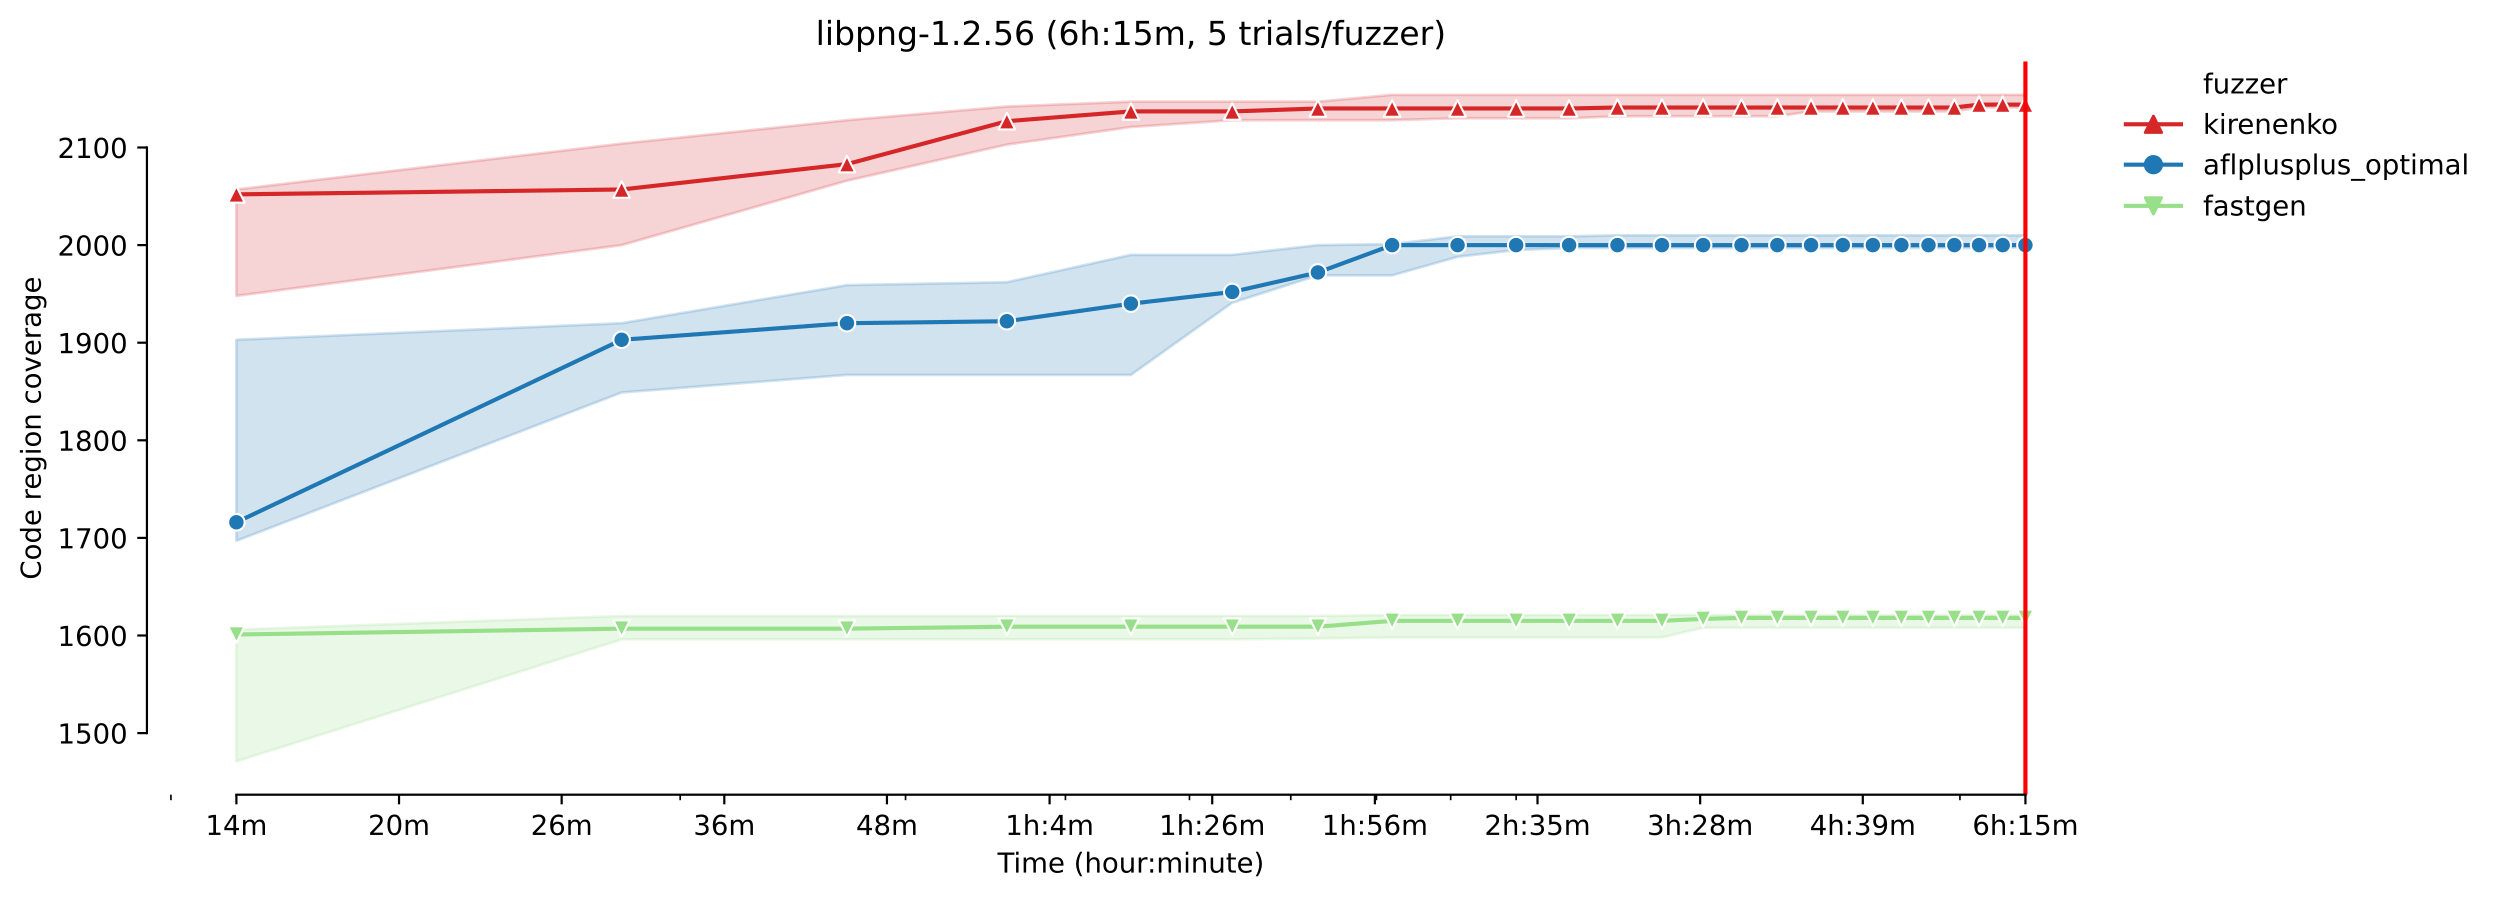 <?xml version="1.0" encoding="utf-8" standalone="no"?>
<!DOCTYPE svg PUBLIC "-//W3C//DTD SVG 1.1//EN"
  "http://www.w3.org/Graphics/SVG/1.1/DTD/svg11.dtd">
<!-- Created with matplotlib (https://matplotlib.org/) -->
<svg height="325.986pt" version="1.1" viewBox="0 0 907.354 325.986" width="907.354pt" xmlns="http://www.w3.org/2000/svg" xmlns:xlink="http://www.w3.org/1999/xlink">
 <defs>
  <style type="text/css">*{stroke-linecap:butt;stroke-linejoin:round;}</style>
 </defs>
 <g id="figure_1">
  <g id="patch_1">
   <path d="M 0 325.986 
L 907.354 325.986 
L 907.354 0 
L 0 0 
z
" style="fill:#ffffff;"/>
  </g>
  <g id="axes_1">
   <g id="patch_2">
    <path d="M 53.328 288.43 
L 767.568 288.43 
L 767.568 22.318 
L 53.328 22.318 
z
" style="fill:#ffffff;"/>
   </g>
   <g id="PolyCollection_1">
    <defs>
     <path d="M 85.794 -257.215 
L 85.794 -218.607 
L 225.615 -237.025 
L 307.405 -260.402 
L 365.436 -273.508 
L 410.448 -279.884 
L 447.226 -282.363 
L 478.321 -282.363 
L 505.257 -282.363 
L 529.016 -283.071 
L 550.269 -283.071 
L 569.495 -283.071 
L 587.047 -283.78 
L 603.193 -283.78 
L 618.142 -283.78 
L 632.059 -283.78 
L 645.078 -283.78 
L 657.307 -285.551 
L 668.837 -285.551 
L 679.743 -285.551 
L 690.09 -285.551 
L 699.932 -285.551 
L 709.316 -285.551 
L 718.283 -286.968 
L 726.868 -286.968 
L 735.103 -286.968 
L 735.103 -291.572 
L 735.103 -291.572 
L 726.868 -291.572 
L 718.283 -291.572 
L 709.316 -291.572 
L 699.932 -291.572 
L 690.09 -291.572 
L 679.743 -291.572 
L 668.837 -291.572 
L 657.307 -291.572 
L 645.078 -291.572 
L 632.059 -291.572 
L 618.142 -291.572 
L 603.193 -291.572 
L 587.047 -291.572 
L 569.495 -291.572 
L 550.269 -291.572 
L 529.016 -291.572 
L 505.257 -291.572 
L 478.321 -289.093 
L 447.226 -289.093 
L 410.448 -289.093 
L 365.436 -287.322 
L 307.405 -282.363 
L 225.615 -273.862 
L 85.794 -257.215 
z
" id="m785f819b71" style="stroke:#d62728;stroke-opacity:0.2;"/>
    </defs>
    <g clip-path="url(#pda5d2d6cdb)">
     <use style="fill:#d62728;fill-opacity:0.2;stroke:#d62728;stroke-opacity:0.2;" x="0" xlink:href="#m785f819b71" y="325.986"/>
    </g>
   </g>
   <g id="PolyCollection_2">
    <defs>
     <path d="M 85.794 -202.668 
L 85.794 -129.702 
L 225.615 -183.541 
L 307.405 -189.916 
L 365.436 -189.916 
L 410.448 -189.916 
L 447.226 -216.127 
L 478.321 -226.045 
L 505.257 -226.045 
L 529.016 -232.775 
L 550.269 -235.254 
L 569.495 -235.963 
L 587.047 -235.963 
L 603.193 -235.963 
L 618.142 -235.963 
L 632.059 -235.963 
L 645.078 -235.963 
L 657.307 -235.963 
L 668.837 -235.963 
L 679.743 -235.963 
L 690.09 -235.963 
L 699.932 -235.963 
L 709.316 -235.963 
L 718.283 -235.963 
L 726.868 -235.963 
L 735.103 -236.317 
L 735.103 -240.567 
L 735.103 -240.567 
L 726.868 -240.567 
L 718.283 -240.567 
L 709.316 -240.567 
L 699.932 -240.567 
L 690.09 -240.567 
L 679.743 -240.567 
L 668.837 -240.567 
L 657.307 -240.567 
L 645.078 -240.567 
L 632.059 -240.567 
L 618.142 -240.567 
L 603.193 -240.567 
L 587.047 -240.567 
L 569.495 -240.213 
L 550.269 -240.213 
L 529.016 -240.213 
L 505.257 -237.379 
L 478.321 -237.025 
L 447.226 -233.483 
L 410.448 -233.483 
L 365.436 -223.565 
L 307.405 -222.503 
L 225.615 -208.689 
L 85.794 -202.668 
z
" id="m6c6eef2b34" style="stroke:#1f77b4;stroke-opacity:0.2;"/>
    </defs>
    <g clip-path="url(#pda5d2d6cdb)">
     <use style="fill:#1f77b4;fill-opacity:0.2;stroke:#1f77b4;stroke-opacity:0.2;" x="0" xlink:href="#m6c6eef2b34" y="325.986"/>
    </g>
   </g>
   <g id="PolyCollection_3">
    <defs>
     <path d="M 85.794 -97.47 
L 85.794 -49.652 
L 225.615 -93.928 
L 307.405 -93.928 
L 365.436 -93.928 
L 410.448 -93.928 
L 447.226 -93.928 
L 478.321 -94.282 
L 505.257 -94.636 
L 529.016 -94.636 
L 550.269 -94.636 
L 569.495 -94.636 
L 587.047 -94.636 
L 603.193 -94.636 
L 618.142 -98.178 
L 632.059 -98.178 
L 645.078 -98.178 
L 657.307 -98.178 
L 668.837 -98.178 
L 679.743 -98.178 
L 690.09 -98.178 
L 699.932 -98.178 
L 709.316 -98.178 
L 718.283 -98.178 
L 726.868 -98.178 
L 735.103 -98.178 
L 735.103 -102.783 
L 735.103 -102.783 
L 726.868 -102.783 
L 718.283 -102.783 
L 709.316 -102.783 
L 699.932 -102.783 
L 690.09 -102.783 
L 679.743 -102.783 
L 668.837 -102.783 
L 657.307 -102.783 
L 645.078 -102.783 
L 632.059 -102.783 
L 618.142 -102.783 
L 603.193 -102.783 
L 587.047 -102.783 
L 569.495 -102.783 
L 550.269 -102.783 
L 529.016 -102.783 
L 505.257 -102.783 
L 478.321 -102.428 
L 447.226 -102.428 
L 410.448 -102.428 
L 365.436 -102.428 
L 307.405 -102.428 
L 225.615 -102.428 
L 85.794 -97.47 
z
" id="md45a79df32" style="stroke:#98df8a;stroke-opacity:0.2;"/>
    </defs>
    <g clip-path="url(#pda5d2d6cdb)">
     <use style="fill:#98df8a;fill-opacity:0.2;stroke:#98df8a;stroke-opacity:0.2;" x="0" xlink:href="#md45a79df32" y="325.986"/>
    </g>
   </g>
   <g id="matplotlib.axis_1">
    <g id="xtick_1">
     <g id="line2d_1">
      <defs>
       <path d="M 0 0 
L 0 3.5 
" id="ma7006bf780" style="stroke:#000000;stroke-width:0.8;"/>
      </defs>
      <g>
       <use style="stroke:#000000;stroke-width:0.8;" x="85.794" xlink:href="#ma7006bf780" y="288.43"/>
      </g>
     </g>
     <g id="text_1">
      <!-- 14m -->
      <g transform="translate(74.561 303.029)scale(0.1 -0.1)">
       <defs>
        <path d="M 12.406 8.297 
L 28.516 8.297 
L 28.516 63.922 
L 10.984 60.406 
L 10.984 69.391 
L 28.422 72.906 
L 38.281 72.906 
L 38.281 8.297 
L 54.391 8.297 
L 54.391 0 
L 12.406 0 
z
" id="DejaVuSans-49"/>
        <path d="M 37.797 64.312 
L 12.891 25.391 
L 37.797 25.391 
z
M 35.203 72.906 
L 47.609 72.906 
L 47.609 25.391 
L 58.016 25.391 
L 58.016 17.188 
L 47.609 17.188 
L 47.609 0 
L 37.797 0 
L 37.797 17.188 
L 4.891 17.188 
L 4.891 26.703 
z
" id="DejaVuSans-52"/>
        <path d="M 52 44.188 
Q 55.375 50.25 60.062 53.125 
Q 64.75 56 71.094 56 
Q 79.641 56 84.281 50.016 
Q 88.922 44.047 88.922 33.016 
L 88.922 0 
L 79.891 0 
L 79.891 32.719 
Q 79.891 40.578 77.094 44.375 
Q 74.312 48.188 68.609 48.188 
Q 61.625 48.188 57.562 43.547 
Q 53.516 38.922 53.516 30.906 
L 53.516 0 
L 44.484 0 
L 44.484 32.719 
Q 44.484 40.625 41.703 44.406 
Q 38.922 48.188 33.109 48.188 
Q 26.219 48.188 22.156 43.531 
Q 18.109 38.875 18.109 30.906 
L 18.109 0 
L 9.078 0 
L 9.078 54.688 
L 18.109 54.688 
L 18.109 46.188 
Q 21.188 51.219 25.484 53.609 
Q 29.781 56 35.688 56 
Q 41.656 56 45.828 52.969 
Q 50 49.953 52 44.188 
z
" id="DejaVuSans-109"/>
       </defs>
       <use xlink:href="#DejaVuSans-49"/>
       <use x="63.623" xlink:href="#DejaVuSans-52"/>
       <use x="127.246" xlink:href="#DejaVuSans-109"/>
      </g>
     </g>
    </g>
    <g id="xtick_2">
     <g id="line2d_2">
      <g>
       <use style="stroke:#000000;stroke-width:0.8;" x="144.822" xlink:href="#ma7006bf780" y="288.43"/>
      </g>
     </g>
     <g id="text_2">
      <!-- 20m -->
      <g transform="translate(133.59 303.029)scale(0.1 -0.1)">
       <defs>
        <path d="M 19.188 8.297 
L 53.609 8.297 
L 53.609 0 
L 7.328 0 
L 7.328 8.297 
Q 12.938 14.109 22.625 23.891 
Q 32.328 33.688 34.812 36.531 
Q 39.547 41.844 41.422 45.531 
Q 43.312 49.219 43.312 52.781 
Q 43.312 58.594 39.234 62.25 
Q 35.156 65.922 28.609 65.922 
Q 23.969 65.922 18.812 64.312 
Q 13.672 62.703 7.812 59.422 
L 7.812 69.391 
Q 13.766 71.781 18.938 73 
Q 24.125 74.219 28.422 74.219 
Q 39.75 74.219 46.484 68.547 
Q 53.219 62.891 53.219 53.422 
Q 53.219 48.922 51.531 44.891 
Q 49.859 40.875 45.406 35.406 
Q 44.188 33.984 37.641 27.219 
Q 31.109 20.453 19.188 8.297 
z
" id="DejaVuSans-50"/>
        <path d="M 31.781 66.406 
Q 24.172 66.406 20.328 58.906 
Q 16.5 51.422 16.5 36.375 
Q 16.5 21.391 20.328 13.891 
Q 24.172 6.391 31.781 6.391 
Q 39.453 6.391 43.281 13.891 
Q 47.125 21.391 47.125 36.375 
Q 47.125 51.422 43.281 58.906 
Q 39.453 66.406 31.781 66.406 
z
M 31.781 74.219 
Q 44.047 74.219 50.516 64.516 
Q 56.984 54.828 56.984 36.375 
Q 56.984 17.969 50.516 8.266 
Q 44.047 -1.422 31.781 -1.422 
Q 19.531 -1.422 13.062 8.266 
Q 6.594 17.969 6.594 36.375 
Q 6.594 54.828 13.062 64.516 
Q 19.531 74.219 31.781 74.219 
z
" id="DejaVuSans-48"/>
       </defs>
       <use xlink:href="#DejaVuSans-50"/>
       <use x="63.623" xlink:href="#DejaVuSans-48"/>
       <use x="127.246" xlink:href="#DejaVuSans-109"/>
      </g>
     </g>
    </g>
    <g id="xtick_3">
     <g id="line2d_3">
      <g>
       <use style="stroke:#000000;stroke-width:0.8;" x="203.851" xlink:href="#ma7006bf780" y="288.43"/>
      </g>
     </g>
     <g id="text_3">
      <!-- 26m -->
      <g transform="translate(192.619 303.029)scale(0.1 -0.1)">
       <defs>
        <path d="M 33.016 40.375 
Q 26.375 40.375 22.484 35.828 
Q 18.609 31.297 18.609 23.391 
Q 18.609 15.531 22.484 10.953 
Q 26.375 6.391 33.016 6.391 
Q 39.656 6.391 43.531 10.953 
Q 47.406 15.531 47.406 23.391 
Q 47.406 31.297 43.531 35.828 
Q 39.656 40.375 33.016 40.375 
z
M 52.594 71.297 
L 52.594 62.312 
Q 48.875 64.062 45.094 64.984 
Q 41.312 65.922 37.594 65.922 
Q 27.828 65.922 22.672 59.328 
Q 17.531 52.734 16.797 39.406 
Q 19.672 43.656 24.016 45.922 
Q 28.375 48.188 33.594 48.188 
Q 44.578 48.188 50.953 41.516 
Q 57.328 34.859 57.328 23.391 
Q 57.328 12.156 50.688 5.359 
Q 44.047 -1.422 33.016 -1.422 
Q 20.359 -1.422 13.672 8.266 
Q 6.984 17.969 6.984 36.375 
Q 6.984 53.656 15.188 63.938 
Q 23.391 74.219 37.203 74.219 
Q 40.922 74.219 44.703 73.484 
Q 48.484 72.75 52.594 71.297 
z
" id="DejaVuSans-54"/>
       </defs>
       <use xlink:href="#DejaVuSans-50"/>
       <use x="63.623" xlink:href="#DejaVuSans-54"/>
       <use x="127.246" xlink:href="#DejaVuSans-109"/>
      </g>
     </g>
    </g>
    <g id="xtick_4">
     <g id="line2d_4">
      <g>
       <use style="stroke:#000000;stroke-width:0.8;" x="262.88" xlink:href="#ma7006bf780" y="288.43"/>
      </g>
     </g>
     <g id="text_4">
      <!-- 36m -->
      <g transform="translate(251.648 303.029)scale(0.1 -0.1)">
       <defs>
        <path d="M 40.578 39.312 
Q 47.656 37.797 51.625 33 
Q 55.609 28.219 55.609 21.188 
Q 55.609 10.406 48.188 4.484 
Q 40.766 -1.422 27.094 -1.422 
Q 22.516 -1.422 17.656 -0.516 
Q 12.797 0.391 7.625 2.203 
L 7.625 11.719 
Q 11.719 9.328 16.594 8.109 
Q 21.484 6.891 26.812 6.891 
Q 36.078 6.891 40.938 10.547 
Q 45.797 14.203 45.797 21.188 
Q 45.797 27.641 41.281 31.266 
Q 36.766 34.906 28.719 34.906 
L 20.219 34.906 
L 20.219 43.016 
L 29.109 43.016 
Q 36.375 43.016 40.234 45.922 
Q 44.094 48.828 44.094 54.297 
Q 44.094 59.906 40.109 62.906 
Q 36.141 65.922 28.719 65.922 
Q 24.656 65.922 20.016 65.031 
Q 15.375 64.156 9.812 62.312 
L 9.812 71.094 
Q 15.438 72.656 20.344 73.438 
Q 25.25 74.219 29.594 74.219 
Q 40.828 74.219 47.359 69.109 
Q 53.906 64.016 53.906 55.328 
Q 53.906 49.266 50.438 45.094 
Q 46.969 40.922 40.578 39.312 
z
" id="DejaVuSans-51"/>
       </defs>
       <use xlink:href="#DejaVuSans-51"/>
       <use x="63.623" xlink:href="#DejaVuSans-54"/>
       <use x="127.246" xlink:href="#DejaVuSans-109"/>
      </g>
     </g>
    </g>
    <g id="xtick_5">
     <g id="line2d_5">
      <g>
       <use style="stroke:#000000;stroke-width:0.8;" x="321.909" xlink:href="#ma7006bf780" y="288.43"/>
      </g>
     </g>
     <g id="text_5">
      <!-- 48m -->
      <g transform="translate(310.676 303.029)scale(0.1 -0.1)">
       <defs>
        <path d="M 31.781 34.625 
Q 24.75 34.625 20.719 30.859 
Q 16.703 27.094 16.703 20.516 
Q 16.703 13.922 20.719 10.156 
Q 24.75 6.391 31.781 6.391 
Q 38.812 6.391 42.859 10.172 
Q 46.922 13.969 46.922 20.516 
Q 46.922 27.094 42.891 30.859 
Q 38.875 34.625 31.781 34.625 
z
M 21.922 38.812 
Q 15.578 40.375 12.031 44.719 
Q 8.5 49.078 8.5 55.328 
Q 8.5 64.062 14.719 69.141 
Q 20.953 74.219 31.781 74.219 
Q 42.672 74.219 48.875 69.141 
Q 55.078 64.062 55.078 55.328 
Q 55.078 49.078 51.531 44.719 
Q 48 40.375 41.703 38.812 
Q 48.828 37.156 52.797 32.312 
Q 56.781 27.484 56.781 20.516 
Q 56.781 9.906 50.312 4.234 
Q 43.844 -1.422 31.781 -1.422 
Q 19.734 -1.422 13.25 4.234 
Q 6.781 9.906 6.781 20.516 
Q 6.781 27.484 10.781 32.312 
Q 14.797 37.156 21.922 38.812 
z
M 18.312 54.391 
Q 18.312 48.734 21.844 45.562 
Q 25.391 42.391 31.781 42.391 
Q 38.141 42.391 41.719 45.562 
Q 45.312 48.734 45.312 54.391 
Q 45.312 60.062 41.719 63.234 
Q 38.141 66.406 31.781 66.406 
Q 25.391 66.406 21.844 63.234 
Q 18.312 60.062 18.312 54.391 
z
" id="DejaVuSans-56"/>
       </defs>
       <use xlink:href="#DejaVuSans-52"/>
       <use x="63.623" xlink:href="#DejaVuSans-56"/>
       <use x="127.246" xlink:href="#DejaVuSans-109"/>
      </g>
     </g>
    </g>
    <g id="xtick_6">
     <g id="line2d_6">
      <g>
       <use style="stroke:#000000;stroke-width:0.8;" x="380.938" xlink:href="#ma7006bf780" y="288.43"/>
      </g>
     </g>
     <g id="text_6">
      <!-- 1h:4m -->
      <g transform="translate(364.852 303.029)scale(0.1 -0.1)">
       <defs>
        <path d="M 54.891 33.016 
L 54.891 0 
L 45.906 0 
L 45.906 32.719 
Q 45.906 40.484 42.875 44.328 
Q 39.844 48.188 33.797 48.188 
Q 26.516 48.188 22.312 43.547 
Q 18.109 38.922 18.109 30.906 
L 18.109 0 
L 9.078 0 
L 9.078 75.984 
L 18.109 75.984 
L 18.109 46.188 
Q 21.344 51.125 25.703 53.562 
Q 30.078 56 35.797 56 
Q 45.219 56 50.047 50.172 
Q 54.891 44.344 54.891 33.016 
z
" id="DejaVuSans-104"/>
        <path d="M 11.719 12.406 
L 22.016 12.406 
L 22.016 0 
L 11.719 0 
z
M 11.719 51.703 
L 22.016 51.703 
L 22.016 39.312 
L 11.719 39.312 
z
" id="DejaVuSans-58"/>
       </defs>
       <use xlink:href="#DejaVuSans-49"/>
       <use x="63.623" xlink:href="#DejaVuSans-104"/>
       <use x="127.002" xlink:href="#DejaVuSans-58"/>
       <use x="160.693" xlink:href="#DejaVuSans-52"/>
       <use x="224.316" xlink:href="#DejaVuSans-109"/>
      </g>
     </g>
    </g>
    <g id="xtick_7">
     <g id="line2d_7">
      <g>
       <use style="stroke:#000000;stroke-width:0.8;" x="439.967" xlink:href="#ma7006bf780" y="288.43"/>
      </g>
     </g>
     <g id="text_7">
      <!-- 1h:26m -->
      <g transform="translate(420.7 303.029)scale(0.1 -0.1)">
       <use xlink:href="#DejaVuSans-49"/>
       <use x="63.623" xlink:href="#DejaVuSans-104"/>
       <use x="127.002" xlink:href="#DejaVuSans-58"/>
       <use x="160.693" xlink:href="#DejaVuSans-50"/>
       <use x="224.316" xlink:href="#DejaVuSans-54"/>
       <use x="287.939" xlink:href="#DejaVuSans-109"/>
      </g>
     </g>
    </g>
    <g id="xtick_8">
     <g id="line2d_8">
      <g>
       <use style="stroke:#000000;stroke-width:0.8;" x="498.996" xlink:href="#ma7006bf780" y="288.43"/>
      </g>
     </g>
     <g id="text_8">
      <!-- 1h:56m -->
      <g transform="translate(479.729 303.029)scale(0.1 -0.1)">
       <defs>
        <path d="M 10.797 72.906 
L 49.516 72.906 
L 49.516 64.594 
L 19.828 64.594 
L 19.828 46.734 
Q 21.969 47.469 24.109 47.828 
Q 26.266 48.188 28.422 48.188 
Q 40.625 48.188 47.75 41.5 
Q 54.891 34.812 54.891 23.391 
Q 54.891 11.625 47.562 5.094 
Q 40.234 -1.422 26.906 -1.422 
Q 22.312 -1.422 17.547 -0.641 
Q 12.797 0.141 7.719 1.703 
L 7.719 11.625 
Q 12.109 9.234 16.797 8.062 
Q 21.484 6.891 26.703 6.891 
Q 35.156 6.891 40.078 11.328 
Q 45.016 15.766 45.016 23.391 
Q 45.016 31 40.078 35.438 
Q 35.156 39.891 26.703 39.891 
Q 22.75 39.891 18.812 39.016 
Q 14.891 38.141 10.797 36.281 
z
" id="DejaVuSans-53"/>
       </defs>
       <use xlink:href="#DejaVuSans-49"/>
       <use x="63.623" xlink:href="#DejaVuSans-104"/>
       <use x="127.002" xlink:href="#DejaVuSans-58"/>
       <use x="160.693" xlink:href="#DejaVuSans-53"/>
       <use x="224.316" xlink:href="#DejaVuSans-54"/>
       <use x="287.939" xlink:href="#DejaVuSans-109"/>
      </g>
     </g>
    </g>
    <g id="xtick_9">
     <g id="line2d_9">
      <g>
       <use style="stroke:#000000;stroke-width:0.8;" x="558.025" xlink:href="#ma7006bf780" y="288.43"/>
      </g>
     </g>
     <g id="text_9">
      <!-- 2h:35m -->
      <g transform="translate(538.758 303.029)scale(0.1 -0.1)">
       <use xlink:href="#DejaVuSans-50"/>
       <use x="63.623" xlink:href="#DejaVuSans-104"/>
       <use x="127.002" xlink:href="#DejaVuSans-58"/>
       <use x="160.693" xlink:href="#DejaVuSans-51"/>
       <use x="224.316" xlink:href="#DejaVuSans-53"/>
       <use x="287.939" xlink:href="#DejaVuSans-109"/>
      </g>
     </g>
    </g>
    <g id="xtick_10">
     <g id="line2d_10">
      <g>
       <use style="stroke:#000000;stroke-width:0.8;" x="617.054" xlink:href="#ma7006bf780" y="288.43"/>
      </g>
     </g>
     <g id="text_10">
      <!-- 3h:28m -->
      <g transform="translate(597.787 303.029)scale(0.1 -0.1)">
       <use xlink:href="#DejaVuSans-51"/>
       <use x="63.623" xlink:href="#DejaVuSans-104"/>
       <use x="127.002" xlink:href="#DejaVuSans-58"/>
       <use x="160.693" xlink:href="#DejaVuSans-50"/>
       <use x="224.316" xlink:href="#DejaVuSans-56"/>
       <use x="287.939" xlink:href="#DejaVuSans-109"/>
      </g>
     </g>
    </g>
    <g id="xtick_11">
     <g id="line2d_11">
      <g>
       <use style="stroke:#000000;stroke-width:0.8;" x="676.083" xlink:href="#ma7006bf780" y="288.43"/>
      </g>
     </g>
     <g id="text_11">
      <!-- 4h:39m -->
      <g transform="translate(656.816 303.029)scale(0.1 -0.1)">
       <defs>
        <path d="M 10.984 1.516 
L 10.984 10.5 
Q 14.703 8.734 18.5 7.812 
Q 22.312 6.891 25.984 6.891 
Q 35.75 6.891 40.891 13.453 
Q 46.047 20.016 46.781 33.406 
Q 43.953 29.203 39.594 26.953 
Q 35.25 24.703 29.984 24.703 
Q 19.047 24.703 12.672 31.312 
Q 6.297 37.938 6.297 49.422 
Q 6.297 60.641 12.938 67.422 
Q 19.578 74.219 30.609 74.219 
Q 43.266 74.219 49.922 64.516 
Q 56.594 54.828 56.594 36.375 
Q 56.594 19.141 48.406 8.859 
Q 40.234 -1.422 26.422 -1.422 
Q 22.703 -1.422 18.891 -0.688 
Q 15.094 0.047 10.984 1.516 
z
M 30.609 32.422 
Q 37.25 32.422 41.125 36.953 
Q 45.016 41.5 45.016 49.422 
Q 45.016 57.281 41.125 61.844 
Q 37.25 66.406 30.609 66.406 
Q 23.969 66.406 20.094 61.844 
Q 16.219 57.281 16.219 49.422 
Q 16.219 41.5 20.094 36.953 
Q 23.969 32.422 30.609 32.422 
z
" id="DejaVuSans-57"/>
       </defs>
       <use xlink:href="#DejaVuSans-52"/>
       <use x="63.623" xlink:href="#DejaVuSans-104"/>
       <use x="127.002" xlink:href="#DejaVuSans-58"/>
       <use x="160.693" xlink:href="#DejaVuSans-51"/>
       <use x="224.316" xlink:href="#DejaVuSans-57"/>
       <use x="287.939" xlink:href="#DejaVuSans-109"/>
      </g>
     </g>
    </g>
    <g id="xtick_12">
     <g id="line2d_12">
      <g>
       <use style="stroke:#000000;stroke-width:0.8;" x="735.112" xlink:href="#ma7006bf780" y="288.43"/>
      </g>
     </g>
     <g id="text_12">
      <!-- 6h:15m -->
      <g transform="translate(715.844 303.029)scale(0.1 -0.1)">
       <use xlink:href="#DejaVuSans-54"/>
       <use x="63.623" xlink:href="#DejaVuSans-104"/>
       <use x="127.002" xlink:href="#DejaVuSans-58"/>
       <use x="160.693" xlink:href="#DejaVuSans-49"/>
       <use x="224.316" xlink:href="#DejaVuSans-53"/>
       <use x="287.939" xlink:href="#DejaVuSans-109"/>
      </g>
     </g>
    </g>
    <g id="xtick_13">
     <g id="line2d_13">
      <defs>
       <path d="M 0 0 
L 0 2 
" id="m73548938bf" style="stroke:#000000;stroke-width:0.6;"/>
      </defs>
      <g>
       <use style="stroke:#000000;stroke-width:0.6;" x="62.034" xlink:href="#m73548938bf" y="288.43"/>
      </g>
     </g>
    </g>
    <g id="xtick_14">
     <g id="line2d_14">
      <g>
       <use style="stroke:#000000;stroke-width:0.6;" x="246.868" xlink:href="#m73548938bf" y="288.43"/>
      </g>
     </g>
    </g>
    <g id="xtick_15">
     <g id="line2d_15">
      <g>
       <use style="stroke:#000000;stroke-width:0.6;" x="328.658" xlink:href="#m73548938bf" y="288.43"/>
      </g>
     </g>
    </g>
    <g id="xtick_16">
     <g id="line2d_16">
      <g>
       <use style="stroke:#000000;stroke-width:0.6;" x="386.689" xlink:href="#m73548938bf" y="288.43"/>
      </g>
     </g>
    </g>
    <g id="xtick_17">
     <g id="line2d_17">
      <g>
       <use style="stroke:#000000;stroke-width:0.6;" x="431.701" xlink:href="#m73548938bf" y="288.43"/>
      </g>
     </g>
    </g>
    <g id="xtick_18">
     <g id="line2d_18">
      <g>
       <use style="stroke:#000000;stroke-width:0.6;" x="468.479" xlink:href="#m73548938bf" y="288.43"/>
      </g>
     </g>
    </g>
    <g id="xtick_19">
     <g id="line2d_19">
      <g>
       <use style="stroke:#000000;stroke-width:0.6;" x="499.574" xlink:href="#m73548938bf" y="288.43"/>
      </g>
     </g>
    </g>
    <g id="xtick_20">
     <g id="line2d_20">
      <g>
       <use style="stroke:#000000;stroke-width:0.6;" x="526.51" xlink:href="#m73548938bf" y="288.43"/>
      </g>
     </g>
    </g>
    <g id="xtick_21">
     <g id="line2d_21">
      <g>
       <use style="stroke:#000000;stroke-width:0.6;" x="550.269" xlink:href="#m73548938bf" y="288.43"/>
      </g>
     </g>
    </g>
    <g id="xtick_22">
     <g id="line2d_22">
      <g>
       <use style="stroke:#000000;stroke-width:0.6;" x="711.344" xlink:href="#m73548938bf" y="288.43"/>
      </g>
     </g>
    </g>
    <g id="text_13">
     <!-- Time (hour:minute) -->
     <g transform="translate(362.041 316.707)scale(0.1 -0.1)">
      <defs>
       <path d="M -0.297 72.906 
L 61.375 72.906 
L 61.375 64.594 
L 35.5 64.594 
L 35.5 0 
L 25.594 0 
L 25.594 64.594 
L -0.297 64.594 
z
" id="DejaVuSans-84"/>
       <path d="M 9.422 54.688 
L 18.406 54.688 
L 18.406 0 
L 9.422 0 
z
M 9.422 75.984 
L 18.406 75.984 
L 18.406 64.594 
L 9.422 64.594 
z
" id="DejaVuSans-105"/>
       <path d="M 56.203 29.594 
L 56.203 25.203 
L 14.891 25.203 
Q 15.484 15.922 20.484 11.062 
Q 25.484 6.203 34.422 6.203 
Q 39.594 6.203 44.453 7.469 
Q 49.312 8.734 54.109 11.281 
L 54.109 2.781 
Q 49.266 0.734 44.188 -0.344 
Q 39.109 -1.422 33.891 -1.422 
Q 20.797 -1.422 13.156 6.188 
Q 5.516 13.812 5.516 26.812 
Q 5.516 40.234 12.766 48.109 
Q 20.016 56 32.328 56 
Q 43.359 56 49.781 48.891 
Q 56.203 41.797 56.203 29.594 
z
M 47.219 32.234 
Q 47.125 39.594 43.094 43.984 
Q 39.062 48.391 32.422 48.391 
Q 24.906 48.391 20.391 44.141 
Q 15.875 39.891 15.188 32.172 
z
" id="DejaVuSans-101"/>
       <path id="DejaVuSans-32"/>
       <path d="M 31 75.875 
Q 24.469 64.656 21.281 53.656 
Q 18.109 42.672 18.109 31.391 
Q 18.109 20.125 21.312 9.062 
Q 24.516 -2 31 -13.188 
L 23.188 -13.188 
Q 15.875 -1.703 12.234 9.375 
Q 8.594 20.453 8.594 31.391 
Q 8.594 42.281 12.203 53.312 
Q 15.828 64.359 23.188 75.875 
z
" id="DejaVuSans-40"/>
       <path d="M 30.609 48.391 
Q 23.391 48.391 19.188 42.75 
Q 14.984 37.109 14.984 27.297 
Q 14.984 17.484 19.156 11.844 
Q 23.344 6.203 30.609 6.203 
Q 37.797 6.203 41.984 11.859 
Q 46.188 17.531 46.188 27.297 
Q 46.188 37.016 41.984 42.703 
Q 37.797 48.391 30.609 48.391 
z
M 30.609 56 
Q 42.328 56 49.016 48.375 
Q 55.719 40.766 55.719 27.297 
Q 55.719 13.875 49.016 6.219 
Q 42.328 -1.422 30.609 -1.422 
Q 18.844 -1.422 12.172 6.219 
Q 5.516 13.875 5.516 27.297 
Q 5.516 40.766 12.172 48.375 
Q 18.844 56 30.609 56 
z
" id="DejaVuSans-111"/>
       <path d="M 8.5 21.578 
L 8.5 54.688 
L 17.484 54.688 
L 17.484 21.922 
Q 17.484 14.156 20.5 10.266 
Q 23.531 6.391 29.594 6.391 
Q 36.859 6.391 41.078 11.031 
Q 45.312 15.672 45.312 23.688 
L 45.312 54.688 
L 54.297 54.688 
L 54.297 0 
L 45.312 0 
L 45.312 8.406 
Q 42.047 3.422 37.719 1 
Q 33.406 -1.422 27.688 -1.422 
Q 18.266 -1.422 13.375 4.438 
Q 8.5 10.297 8.5 21.578 
z
M 31.109 56 
z
" id="DejaVuSans-117"/>
       <path d="M 41.109 46.297 
Q 39.594 47.172 37.812 47.578 
Q 36.031 48 33.891 48 
Q 26.266 48 22.188 43.047 
Q 18.109 38.094 18.109 28.812 
L 18.109 0 
L 9.078 0 
L 9.078 54.688 
L 18.109 54.688 
L 18.109 46.188 
Q 20.953 51.172 25.484 53.578 
Q 30.031 56 36.531 56 
Q 37.453 56 38.578 55.875 
Q 39.703 55.766 41.062 55.516 
z
" id="DejaVuSans-114"/>
       <path d="M 54.891 33.016 
L 54.891 0 
L 45.906 0 
L 45.906 32.719 
Q 45.906 40.484 42.875 44.328 
Q 39.844 48.188 33.797 48.188 
Q 26.516 48.188 22.312 43.547 
Q 18.109 38.922 18.109 30.906 
L 18.109 0 
L 9.078 0 
L 9.078 54.688 
L 18.109 54.688 
L 18.109 46.188 
Q 21.344 51.125 25.703 53.562 
Q 30.078 56 35.797 56 
Q 45.219 56 50.047 50.172 
Q 54.891 44.344 54.891 33.016 
z
" id="DejaVuSans-110"/>
       <path d="M 18.312 70.219 
L 18.312 54.688 
L 36.812 54.688 
L 36.812 47.703 
L 18.312 47.703 
L 18.312 18.016 
Q 18.312 11.328 20.141 9.422 
Q 21.969 7.516 27.594 7.516 
L 36.812 7.516 
L 36.812 0 
L 27.594 0 
Q 17.188 0 13.234 3.875 
Q 9.281 7.766 9.281 18.016 
L 9.281 47.703 
L 2.688 47.703 
L 2.688 54.688 
L 9.281 54.688 
L 9.281 70.219 
z
" id="DejaVuSans-116"/>
       <path d="M 8.016 75.875 
L 15.828 75.875 
Q 23.141 64.359 26.781 53.312 
Q 30.422 42.281 30.422 31.391 
Q 30.422 20.453 26.781 9.375 
Q 23.141 -1.703 15.828 -13.188 
L 8.016 -13.188 
Q 14.5 -2 17.703 9.062 
Q 20.906 20.125 20.906 31.391 
Q 20.906 42.672 17.703 53.656 
Q 14.5 64.656 8.016 75.875 
z
" id="DejaVuSans-41"/>
      </defs>
      <use xlink:href="#DejaVuSans-84"/>
      <use x="57.959" xlink:href="#DejaVuSans-105"/>
      <use x="85.742" xlink:href="#DejaVuSans-109"/>
      <use x="183.154" xlink:href="#DejaVuSans-101"/>
      <use x="244.678" xlink:href="#DejaVuSans-32"/>
      <use x="276.465" xlink:href="#DejaVuSans-40"/>
      <use x="315.479" xlink:href="#DejaVuSans-104"/>
      <use x="378.857" xlink:href="#DejaVuSans-111"/>
      <use x="440.039" xlink:href="#DejaVuSans-117"/>
      <use x="503.418" xlink:href="#DejaVuSans-114"/>
      <use x="542.781" xlink:href="#DejaVuSans-58"/>
      <use x="576.473" xlink:href="#DejaVuSans-109"/>
      <use x="673.885" xlink:href="#DejaVuSans-105"/>
      <use x="701.668" xlink:href="#DejaVuSans-110"/>
      <use x="765.047" xlink:href="#DejaVuSans-117"/>
      <use x="828.426" xlink:href="#DejaVuSans-116"/>
      <use x="867.635" xlink:href="#DejaVuSans-101"/>
      <use x="929.158" xlink:href="#DejaVuSans-41"/>
     </g>
    </g>
   </g>
   <g id="matplotlib.axis_2">
    <g id="ytick_1">
     <g id="line2d_23">
      <defs>
       <path d="M 0 0 
L -3.5 0 
" id="meda2c229c2" style="stroke:#000000;stroke-width:0.8;"/>
      </defs>
      <g>
       <use style="stroke:#000000;stroke-width:0.8;" x="53.328" xlink:href="#meda2c229c2" y="266.062"/>
      </g>
     </g>
     <g id="text_14">
      <!-- 1500 -->
      <g transform="translate(20.878 269.861)scale(0.1 -0.1)">
       <use xlink:href="#DejaVuSans-49"/>
       <use x="63.623" xlink:href="#DejaVuSans-53"/>
       <use x="127.246" xlink:href="#DejaVuSans-48"/>
       <use x="190.869" xlink:href="#DejaVuSans-48"/>
      </g>
     </g>
    </g>
    <g id="ytick_2">
     <g id="line2d_24">
      <g>
       <use style="stroke:#000000;stroke-width:0.8;" x="53.328" xlink:href="#meda2c229c2" y="230.642"/>
      </g>
     </g>
     <g id="text_15">
      <!-- 1600 -->
      <g transform="translate(20.878 234.441)scale(0.1 -0.1)">
       <use xlink:href="#DejaVuSans-49"/>
       <use x="63.623" xlink:href="#DejaVuSans-54"/>
       <use x="127.246" xlink:href="#DejaVuSans-48"/>
       <use x="190.869" xlink:href="#DejaVuSans-48"/>
      </g>
     </g>
    </g>
    <g id="ytick_3">
     <g id="line2d_25">
      <g>
       <use style="stroke:#000000;stroke-width:0.8;" x="53.328" xlink:href="#meda2c229c2" y="195.222"/>
      </g>
     </g>
     <g id="text_16">
      <!-- 1700 -->
      <g transform="translate(20.878 199.021)scale(0.1 -0.1)">
       <defs>
        <path d="M 8.203 72.906 
L 55.078 72.906 
L 55.078 68.703 
L 28.609 0 
L 18.312 0 
L 43.219 64.594 
L 8.203 64.594 
z
" id="DejaVuSans-55"/>
       </defs>
       <use xlink:href="#DejaVuSans-49"/>
       <use x="63.623" xlink:href="#DejaVuSans-55"/>
       <use x="127.246" xlink:href="#DejaVuSans-48"/>
       <use x="190.869" xlink:href="#DejaVuSans-48"/>
      </g>
     </g>
    </g>
    <g id="ytick_4">
     <g id="line2d_26">
      <g>
       <use style="stroke:#000000;stroke-width:0.8;" x="53.328" xlink:href="#meda2c229c2" y="159.802"/>
      </g>
     </g>
     <g id="text_17">
      <!-- 1800 -->
      <g transform="translate(20.878 163.601)scale(0.1 -0.1)">
       <use xlink:href="#DejaVuSans-49"/>
       <use x="63.623" xlink:href="#DejaVuSans-56"/>
       <use x="127.246" xlink:href="#DejaVuSans-48"/>
       <use x="190.869" xlink:href="#DejaVuSans-48"/>
      </g>
     </g>
    </g>
    <g id="ytick_5">
     <g id="line2d_27">
      <g>
       <use style="stroke:#000000;stroke-width:0.8;" x="53.328" xlink:href="#meda2c229c2" y="124.381"/>
      </g>
     </g>
     <g id="text_18">
      <!-- 1900 -->
      <g transform="translate(20.878 128.181)scale(0.1 -0.1)">
       <use xlink:href="#DejaVuSans-49"/>
       <use x="63.623" xlink:href="#DejaVuSans-57"/>
       <use x="127.246" xlink:href="#DejaVuSans-48"/>
       <use x="190.869" xlink:href="#DejaVuSans-48"/>
      </g>
     </g>
    </g>
    <g id="ytick_6">
     <g id="line2d_28">
      <g>
       <use style="stroke:#000000;stroke-width:0.8;" x="53.328" xlink:href="#meda2c229c2" y="88.961"/>
      </g>
     </g>
     <g id="text_19">
      <!-- 2000 -->
      <g transform="translate(20.878 92.76)scale(0.1 -0.1)">
       <use xlink:href="#DejaVuSans-50"/>
       <use x="63.623" xlink:href="#DejaVuSans-48"/>
       <use x="127.246" xlink:href="#DejaVuSans-48"/>
       <use x="190.869" xlink:href="#DejaVuSans-48"/>
      </g>
     </g>
    </g>
    <g id="ytick_7">
     <g id="line2d_29">
      <g>
       <use style="stroke:#000000;stroke-width:0.8;" x="53.328" xlink:href="#meda2c229c2" y="53.541"/>
      </g>
     </g>
     <g id="text_20">
      <!-- 2100 -->
      <g transform="translate(20.878 57.34)scale(0.1 -0.1)">
       <use xlink:href="#DejaVuSans-50"/>
       <use x="63.623" xlink:href="#DejaVuSans-49"/>
       <use x="127.246" xlink:href="#DejaVuSans-48"/>
       <use x="190.869" xlink:href="#DejaVuSans-48"/>
      </g>
     </g>
    </g>
    <g id="text_21">
     <!-- Code region coverage -->
     <g transform="translate(14.798 210.38)rotate(-90)scale(0.1 -0.1)">
      <defs>
       <path d="M 64.406 67.281 
L 64.406 56.891 
Q 59.422 61.531 53.781 63.812 
Q 48.141 66.109 41.797 66.109 
Q 29.297 66.109 22.656 58.469 
Q 16.016 50.828 16.016 36.375 
Q 16.016 21.969 22.656 14.328 
Q 29.297 6.688 41.797 6.688 
Q 48.141 6.688 53.781 8.984 
Q 59.422 11.281 64.406 15.922 
L 64.406 5.609 
Q 59.234 2.094 53.438 0.328 
Q 47.656 -1.422 41.219 -1.422 
Q 24.656 -1.422 15.125 8.703 
Q 5.609 18.844 5.609 36.375 
Q 5.609 53.953 15.125 64.078 
Q 24.656 74.219 41.219 74.219 
Q 47.75 74.219 53.531 72.484 
Q 59.328 70.75 64.406 67.281 
z
" id="DejaVuSans-67"/>
       <path d="M 45.406 46.391 
L 45.406 75.984 
L 54.391 75.984 
L 54.391 0 
L 45.406 0 
L 45.406 8.203 
Q 42.578 3.328 38.25 0.953 
Q 33.938 -1.422 27.875 -1.422 
Q 17.969 -1.422 11.734 6.484 
Q 5.516 14.406 5.516 27.297 
Q 5.516 40.188 11.734 48.094 
Q 17.969 56 27.875 56 
Q 33.938 56 38.25 53.625 
Q 42.578 51.266 45.406 46.391 
z
M 14.797 27.297 
Q 14.797 17.391 18.875 11.75 
Q 22.953 6.109 30.078 6.109 
Q 37.203 6.109 41.297 11.75 
Q 45.406 17.391 45.406 27.297 
Q 45.406 37.203 41.297 42.844 
Q 37.203 48.484 30.078 48.484 
Q 22.953 48.484 18.875 42.844 
Q 14.797 37.203 14.797 27.297 
z
" id="DejaVuSans-100"/>
       <path d="M 45.406 27.984 
Q 45.406 37.75 41.375 43.109 
Q 37.359 48.484 30.078 48.484 
Q 22.859 48.484 18.828 43.109 
Q 14.797 37.75 14.797 27.984 
Q 14.797 18.266 18.828 12.891 
Q 22.859 7.516 30.078 7.516 
Q 37.359 7.516 41.375 12.891 
Q 45.406 18.266 45.406 27.984 
z
M 54.391 6.781 
Q 54.391 -7.172 48.188 -13.984 
Q 42 -20.797 29.203 -20.797 
Q 24.469 -20.797 20.266 -20.094 
Q 16.062 -19.391 12.109 -17.922 
L 12.109 -9.188 
Q 16.062 -11.328 19.922 -12.344 
Q 23.781 -13.375 27.781 -13.375 
Q 36.625 -13.375 41.016 -8.766 
Q 45.406 -4.156 45.406 5.172 
L 45.406 9.625 
Q 42.625 4.781 38.281 2.391 
Q 33.938 0 27.875 0 
Q 17.828 0 11.672 7.656 
Q 5.516 15.328 5.516 27.984 
Q 5.516 40.672 11.672 48.328 
Q 17.828 56 27.875 56 
Q 33.938 56 38.281 53.609 
Q 42.625 51.219 45.406 46.391 
L 45.406 54.688 
L 54.391 54.688 
z
" id="DejaVuSans-103"/>
       <path d="M 48.781 52.594 
L 48.781 44.188 
Q 44.969 46.297 41.141 47.344 
Q 37.312 48.391 33.406 48.391 
Q 24.656 48.391 19.812 42.844 
Q 14.984 37.312 14.984 27.297 
Q 14.984 17.281 19.812 11.734 
Q 24.656 6.203 33.406 6.203 
Q 37.312 6.203 41.141 7.25 
Q 44.969 8.297 48.781 10.406 
L 48.781 2.094 
Q 45.016 0.344 40.984 -0.531 
Q 36.969 -1.422 32.422 -1.422 
Q 20.062 -1.422 12.781 6.344 
Q 5.516 14.109 5.516 27.297 
Q 5.516 40.672 12.859 48.328 
Q 20.219 56 33.016 56 
Q 37.156 56 41.109 55.141 
Q 45.062 54.297 48.781 52.594 
z
" id="DejaVuSans-99"/>
       <path d="M 2.984 54.688 
L 12.5 54.688 
L 29.594 8.797 
L 46.688 54.688 
L 56.203 54.688 
L 35.688 0 
L 23.484 0 
z
" id="DejaVuSans-118"/>
       <path d="M 34.281 27.484 
Q 23.391 27.484 19.188 25 
Q 14.984 22.516 14.984 16.5 
Q 14.984 11.719 18.141 8.906 
Q 21.297 6.109 26.703 6.109 
Q 34.188 6.109 38.703 11.406 
Q 43.219 16.703 43.219 25.484 
L 43.219 27.484 
z
M 52.203 31.203 
L 52.203 0 
L 43.219 0 
L 43.219 8.297 
Q 40.141 3.328 35.547 0.953 
Q 30.953 -1.422 24.312 -1.422 
Q 15.922 -1.422 10.953 3.297 
Q 6 8.016 6 15.922 
Q 6 25.141 12.172 29.828 
Q 18.359 34.516 30.609 34.516 
L 43.219 34.516 
L 43.219 35.406 
Q 43.219 41.609 39.141 45 
Q 35.062 48.391 27.688 48.391 
Q 23 48.391 18.547 47.266 
Q 14.109 46.141 10.016 43.891 
L 10.016 52.203 
Q 14.938 54.109 19.578 55.047 
Q 24.219 56 28.609 56 
Q 40.484 56 46.344 49.844 
Q 52.203 43.703 52.203 31.203 
z
" id="DejaVuSans-97"/>
      </defs>
      <use xlink:href="#DejaVuSans-67"/>
      <use x="69.824" xlink:href="#DejaVuSans-111"/>
      <use x="131.006" xlink:href="#DejaVuSans-100"/>
      <use x="194.482" xlink:href="#DejaVuSans-101"/>
      <use x="256.006" xlink:href="#DejaVuSans-32"/>
      <use x="287.793" xlink:href="#DejaVuSans-114"/>
      <use x="326.656" xlink:href="#DejaVuSans-101"/>
      <use x="388.18" xlink:href="#DejaVuSans-103"/>
      <use x="451.656" xlink:href="#DejaVuSans-105"/>
      <use x="479.439" xlink:href="#DejaVuSans-111"/>
      <use x="540.621" xlink:href="#DejaVuSans-110"/>
      <use x="604" xlink:href="#DejaVuSans-32"/>
      <use x="635.787" xlink:href="#DejaVuSans-99"/>
      <use x="690.768" xlink:href="#DejaVuSans-111"/>
      <use x="751.949" xlink:href="#DejaVuSans-118"/>
      <use x="811.129" xlink:href="#DejaVuSans-101"/>
      <use x="872.652" xlink:href="#DejaVuSans-114"/>
      <use x="913.766" xlink:href="#DejaVuSans-97"/>
      <use x="975.045" xlink:href="#DejaVuSans-103"/>
      <use x="1038.521" xlink:href="#DejaVuSans-101"/>
     </g>
    </g>
   </g>
   <g id="line2d_30">
    <path clip-path="url(#pda5d2d6cdb)" d="M 85.794 70.543 
L 225.615 68.772 
L 307.405 59.562 
L 365.436 43.978 
L 410.448 40.436 
L 447.226 40.436 
L 478.321 39.373 
L 505.257 39.373 
L 529.016 39.373 
L 550.269 39.373 
L 569.495 39.373 
L 587.047 39.019 
L 603.193 39.019 
L 618.142 39.019 
L 632.059 39.019 
L 645.078 39.019 
L 657.307 39.019 
L 668.837 39.019 
L 679.743 39.019 
L 690.09 39.019 
L 699.932 39.019 
L 709.316 39.019 
L 718.283 37.956 
L 726.868 37.956 
L 735.103 37.956 
" style="fill:none;stroke:#d62728;stroke-linecap:square;stroke-width:1.5;"/>
    <defs>
     <path d="M 0 -3 
L -3 3 
L 3 3 
z
" id="m48efd75a61" style="stroke:#ffffff;stroke-linejoin:miter;stroke-width:0.75;"/>
    </defs>
    <g clip-path="url(#pda5d2d6cdb)">
     <use style="fill:#d62728;stroke:#ffffff;stroke-linejoin:miter;stroke-width:0.75;" x="85.794" xlink:href="#m48efd75a61" y="70.543"/>
     <use style="fill:#d62728;stroke:#ffffff;stroke-linejoin:miter;stroke-width:0.75;" x="225.615" xlink:href="#m48efd75a61" y="68.772"/>
     <use style="fill:#d62728;stroke:#ffffff;stroke-linejoin:miter;stroke-width:0.75;" x="307.405" xlink:href="#m48efd75a61" y="59.562"/>
     <use style="fill:#d62728;stroke:#ffffff;stroke-linejoin:miter;stroke-width:0.75;" x="365.436" xlink:href="#m48efd75a61" y="43.978"/>
     <use style="fill:#d62728;stroke:#ffffff;stroke-linejoin:miter;stroke-width:0.75;" x="410.448" xlink:href="#m48efd75a61" y="40.436"/>
     <use style="fill:#d62728;stroke:#ffffff;stroke-linejoin:miter;stroke-width:0.75;" x="447.226" xlink:href="#m48efd75a61" y="40.436"/>
     <use style="fill:#d62728;stroke:#ffffff;stroke-linejoin:miter;stroke-width:0.75;" x="478.321" xlink:href="#m48efd75a61" y="39.373"/>
     <use style="fill:#d62728;stroke:#ffffff;stroke-linejoin:miter;stroke-width:0.75;" x="505.257" xlink:href="#m48efd75a61" y="39.373"/>
     <use style="fill:#d62728;stroke:#ffffff;stroke-linejoin:miter;stroke-width:0.75;" x="529.016" xlink:href="#m48efd75a61" y="39.373"/>
     <use style="fill:#d62728;stroke:#ffffff;stroke-linejoin:miter;stroke-width:0.75;" x="550.269" xlink:href="#m48efd75a61" y="39.373"/>
     <use style="fill:#d62728;stroke:#ffffff;stroke-linejoin:miter;stroke-width:0.75;" x="569.495" xlink:href="#m48efd75a61" y="39.373"/>
     <use style="fill:#d62728;stroke:#ffffff;stroke-linejoin:miter;stroke-width:0.75;" x="587.047" xlink:href="#m48efd75a61" y="39.019"/>
     <use style="fill:#d62728;stroke:#ffffff;stroke-linejoin:miter;stroke-width:0.75;" x="603.193" xlink:href="#m48efd75a61" y="39.019"/>
     <use style="fill:#d62728;stroke:#ffffff;stroke-linejoin:miter;stroke-width:0.75;" x="618.142" xlink:href="#m48efd75a61" y="39.019"/>
     <use style="fill:#d62728;stroke:#ffffff;stroke-linejoin:miter;stroke-width:0.75;" x="632.059" xlink:href="#m48efd75a61" y="39.019"/>
     <use style="fill:#d62728;stroke:#ffffff;stroke-linejoin:miter;stroke-width:0.75;" x="645.078" xlink:href="#m48efd75a61" y="39.019"/>
     <use style="fill:#d62728;stroke:#ffffff;stroke-linejoin:miter;stroke-width:0.75;" x="657.307" xlink:href="#m48efd75a61" y="39.019"/>
     <use style="fill:#d62728;stroke:#ffffff;stroke-linejoin:miter;stroke-width:0.75;" x="668.837" xlink:href="#m48efd75a61" y="39.019"/>
     <use style="fill:#d62728;stroke:#ffffff;stroke-linejoin:miter;stroke-width:0.75;" x="679.743" xlink:href="#m48efd75a61" y="39.019"/>
     <use style="fill:#d62728;stroke:#ffffff;stroke-linejoin:miter;stroke-width:0.75;" x="690.09" xlink:href="#m48efd75a61" y="39.019"/>
     <use style="fill:#d62728;stroke:#ffffff;stroke-linejoin:miter;stroke-width:0.75;" x="699.932" xlink:href="#m48efd75a61" y="39.019"/>
     <use style="fill:#d62728;stroke:#ffffff;stroke-linejoin:miter;stroke-width:0.75;" x="709.316" xlink:href="#m48efd75a61" y="39.019"/>
     <use style="fill:#d62728;stroke:#ffffff;stroke-linejoin:miter;stroke-width:0.75;" x="718.283" xlink:href="#m48efd75a61" y="37.956"/>
     <use style="fill:#d62728;stroke:#ffffff;stroke-linejoin:miter;stroke-width:0.75;" x="726.868" xlink:href="#m48efd75a61" y="37.956"/>
     <use style="fill:#d62728;stroke:#ffffff;stroke-linejoin:miter;stroke-width:0.75;" x="735.103" xlink:href="#m48efd75a61" y="37.956"/>
    </g>
   </g>
   <g id="line2d_31">
    <path clip-path="url(#pda5d2d6cdb)" d="M 85.794 189.555 
L 225.615 123.319 
L 307.405 117.297 
L 365.436 116.589 
L 410.448 110.213 
L 447.226 105.963 
L 478.321 98.879 
L 505.257 88.961 
L 529.016 88.961 
L 550.269 88.961 
L 569.495 88.961 
L 587.047 88.961 
L 603.193 88.961 
L 618.142 88.961 
L 632.059 88.961 
L 645.078 88.961 
L 657.307 88.961 
L 668.837 88.961 
L 679.743 88.961 
L 690.09 88.961 
L 699.932 88.961 
L 709.316 88.961 
L 718.283 88.961 
L 726.868 88.961 
L 735.103 88.961 
" style="fill:none;stroke:#1f77b4;stroke-linecap:square;stroke-width:1.5;"/>
    <defs>
     <path d="M 0 3 
C 0.796 3 1.559 2.684 2.121 2.121 
C 2.684 1.559 3 0.796 3 0 
C 3 -0.796 2.684 -1.559 2.121 -2.121 
C 1.559 -2.684 0.796 -3 0 -3 
C -0.796 -3 -1.559 -2.684 -2.121 -2.121 
C -2.684 -1.559 -3 -0.796 -3 0 
C -3 0.796 -2.684 1.559 -2.121 2.121 
C -1.559 2.684 -0.796 3 0 3 
z
" id="me0b9642e65" style="stroke:#ffffff;stroke-width:0.75;"/>
    </defs>
    <g clip-path="url(#pda5d2d6cdb)">
     <use style="fill:#1f77b4;stroke:#ffffff;stroke-width:0.75;" x="85.794" xlink:href="#me0b9642e65" y="189.555"/>
     <use style="fill:#1f77b4;stroke:#ffffff;stroke-width:0.75;" x="225.615" xlink:href="#me0b9642e65" y="123.319"/>
     <use style="fill:#1f77b4;stroke:#ffffff;stroke-width:0.75;" x="307.405" xlink:href="#me0b9642e65" y="117.297"/>
     <use style="fill:#1f77b4;stroke:#ffffff;stroke-width:0.75;" x="365.436" xlink:href="#me0b9642e65" y="116.589"/>
     <use style="fill:#1f77b4;stroke:#ffffff;stroke-width:0.75;" x="410.448" xlink:href="#me0b9642e65" y="110.213"/>
     <use style="fill:#1f77b4;stroke:#ffffff;stroke-width:0.75;" x="447.226" xlink:href="#me0b9642e65" y="105.963"/>
     <use style="fill:#1f77b4;stroke:#ffffff;stroke-width:0.75;" x="478.321" xlink:href="#me0b9642e65" y="98.879"/>
     <use style="fill:#1f77b4;stroke:#ffffff;stroke-width:0.75;" x="505.257" xlink:href="#me0b9642e65" y="88.961"/>
     <use style="fill:#1f77b4;stroke:#ffffff;stroke-width:0.75;" x="529.016" xlink:href="#me0b9642e65" y="88.961"/>
     <use style="fill:#1f77b4;stroke:#ffffff;stroke-width:0.75;" x="550.269" xlink:href="#me0b9642e65" y="88.961"/>
     <use style="fill:#1f77b4;stroke:#ffffff;stroke-width:0.75;" x="569.495" xlink:href="#me0b9642e65" y="88.961"/>
     <use style="fill:#1f77b4;stroke:#ffffff;stroke-width:0.75;" x="587.047" xlink:href="#me0b9642e65" y="88.961"/>
     <use style="fill:#1f77b4;stroke:#ffffff;stroke-width:0.75;" x="603.193" xlink:href="#me0b9642e65" y="88.961"/>
     <use style="fill:#1f77b4;stroke:#ffffff;stroke-width:0.75;" x="618.142" xlink:href="#me0b9642e65" y="88.961"/>
     <use style="fill:#1f77b4;stroke:#ffffff;stroke-width:0.75;" x="632.059" xlink:href="#me0b9642e65" y="88.961"/>
     <use style="fill:#1f77b4;stroke:#ffffff;stroke-width:0.75;" x="645.078" xlink:href="#me0b9642e65" y="88.961"/>
     <use style="fill:#1f77b4;stroke:#ffffff;stroke-width:0.75;" x="657.307" xlink:href="#me0b9642e65" y="88.961"/>
     <use style="fill:#1f77b4;stroke:#ffffff;stroke-width:0.75;" x="668.837" xlink:href="#me0b9642e65" y="88.961"/>
     <use style="fill:#1f77b4;stroke:#ffffff;stroke-width:0.75;" x="679.743" xlink:href="#me0b9642e65" y="88.961"/>
     <use style="fill:#1f77b4;stroke:#ffffff;stroke-width:0.75;" x="690.09" xlink:href="#me0b9642e65" y="88.961"/>
     <use style="fill:#1f77b4;stroke:#ffffff;stroke-width:0.75;" x="699.932" xlink:href="#me0b9642e65" y="88.961"/>
     <use style="fill:#1f77b4;stroke:#ffffff;stroke-width:0.75;" x="709.316" xlink:href="#me0b9642e65" y="88.961"/>
     <use style="fill:#1f77b4;stroke:#ffffff;stroke-width:0.75;" x="718.283" xlink:href="#me0b9642e65" y="88.961"/>
     <use style="fill:#1f77b4;stroke:#ffffff;stroke-width:0.75;" x="726.868" xlink:href="#me0b9642e65" y="88.961"/>
     <use style="fill:#1f77b4;stroke:#ffffff;stroke-width:0.75;" x="735.103" xlink:href="#me0b9642e65" y="88.961"/>
    </g>
   </g>
   <g id="line2d_32">
    <path clip-path="url(#pda5d2d6cdb)" d="M 85.794 230.288 
L 225.615 228.163 
L 307.405 228.163 
L 365.436 227.454 
L 410.448 227.454 
L 447.226 227.454 
L 478.321 227.454 
L 505.257 225.329 
L 529.016 225.329 
L 550.269 225.329 
L 569.495 225.329 
L 587.047 225.329 
L 603.193 225.329 
L 618.142 224.621 
L 632.059 224.266 
L 645.078 224.266 
L 657.307 224.266 
L 668.837 224.266 
L 679.743 224.266 
L 690.09 224.266 
L 699.932 224.266 
L 709.316 224.266 
L 718.283 224.266 
L 726.868 224.266 
L 735.103 224.266 
" style="fill:none;stroke:#98df8a;stroke-linecap:square;stroke-width:1.5;"/>
    <defs>
     <path d="M -0 3 
L 3 -3 
L -3 -3 
z
" id="mfa61df87ff" style="stroke:#ffffff;stroke-linejoin:miter;stroke-width:0.75;"/>
    </defs>
    <g clip-path="url(#pda5d2d6cdb)">
     <use style="fill:#98df8a;stroke:#ffffff;stroke-linejoin:miter;stroke-width:0.75;" x="85.794" xlink:href="#mfa61df87ff" y="230.288"/>
     <use style="fill:#98df8a;stroke:#ffffff;stroke-linejoin:miter;stroke-width:0.75;" x="225.615" xlink:href="#mfa61df87ff" y="228.163"/>
     <use style="fill:#98df8a;stroke:#ffffff;stroke-linejoin:miter;stroke-width:0.75;" x="307.405" xlink:href="#mfa61df87ff" y="228.163"/>
     <use style="fill:#98df8a;stroke:#ffffff;stroke-linejoin:miter;stroke-width:0.75;" x="365.436" xlink:href="#mfa61df87ff" y="227.454"/>
     <use style="fill:#98df8a;stroke:#ffffff;stroke-linejoin:miter;stroke-width:0.75;" x="410.448" xlink:href="#mfa61df87ff" y="227.454"/>
     <use style="fill:#98df8a;stroke:#ffffff;stroke-linejoin:miter;stroke-width:0.75;" x="447.226" xlink:href="#mfa61df87ff" y="227.454"/>
     <use style="fill:#98df8a;stroke:#ffffff;stroke-linejoin:miter;stroke-width:0.75;" x="478.321" xlink:href="#mfa61df87ff" y="227.454"/>
     <use style="fill:#98df8a;stroke:#ffffff;stroke-linejoin:miter;stroke-width:0.75;" x="505.257" xlink:href="#mfa61df87ff" y="225.329"/>
     <use style="fill:#98df8a;stroke:#ffffff;stroke-linejoin:miter;stroke-width:0.75;" x="529.016" xlink:href="#mfa61df87ff" y="225.329"/>
     <use style="fill:#98df8a;stroke:#ffffff;stroke-linejoin:miter;stroke-width:0.75;" x="550.269" xlink:href="#mfa61df87ff" y="225.329"/>
     <use style="fill:#98df8a;stroke:#ffffff;stroke-linejoin:miter;stroke-width:0.75;" x="569.495" xlink:href="#mfa61df87ff" y="225.329"/>
     <use style="fill:#98df8a;stroke:#ffffff;stroke-linejoin:miter;stroke-width:0.75;" x="587.047" xlink:href="#mfa61df87ff" y="225.329"/>
     <use style="fill:#98df8a;stroke:#ffffff;stroke-linejoin:miter;stroke-width:0.75;" x="603.193" xlink:href="#mfa61df87ff" y="225.329"/>
     <use style="fill:#98df8a;stroke:#ffffff;stroke-linejoin:miter;stroke-width:0.75;" x="618.142" xlink:href="#mfa61df87ff" y="224.621"/>
     <use style="fill:#98df8a;stroke:#ffffff;stroke-linejoin:miter;stroke-width:0.75;" x="632.059" xlink:href="#mfa61df87ff" y="224.266"/>
     <use style="fill:#98df8a;stroke:#ffffff;stroke-linejoin:miter;stroke-width:0.75;" x="645.078" xlink:href="#mfa61df87ff" y="224.266"/>
     <use style="fill:#98df8a;stroke:#ffffff;stroke-linejoin:miter;stroke-width:0.75;" x="657.307" xlink:href="#mfa61df87ff" y="224.266"/>
     <use style="fill:#98df8a;stroke:#ffffff;stroke-linejoin:miter;stroke-width:0.75;" x="668.837" xlink:href="#mfa61df87ff" y="224.266"/>
     <use style="fill:#98df8a;stroke:#ffffff;stroke-linejoin:miter;stroke-width:0.75;" x="679.743" xlink:href="#mfa61df87ff" y="224.266"/>
     <use style="fill:#98df8a;stroke:#ffffff;stroke-linejoin:miter;stroke-width:0.75;" x="690.09" xlink:href="#mfa61df87ff" y="224.266"/>
     <use style="fill:#98df8a;stroke:#ffffff;stroke-linejoin:miter;stroke-width:0.75;" x="699.932" xlink:href="#mfa61df87ff" y="224.266"/>
     <use style="fill:#98df8a;stroke:#ffffff;stroke-linejoin:miter;stroke-width:0.75;" x="709.316" xlink:href="#mfa61df87ff" y="224.266"/>
     <use style="fill:#98df8a;stroke:#ffffff;stroke-linejoin:miter;stroke-width:0.75;" x="718.283" xlink:href="#mfa61df87ff" y="224.266"/>
     <use style="fill:#98df8a;stroke:#ffffff;stroke-linejoin:miter;stroke-width:0.75;" x="726.868" xlink:href="#mfa61df87ff" y="224.266"/>
     <use style="fill:#98df8a;stroke:#ffffff;stroke-linejoin:miter;stroke-width:0.75;" x="735.103" xlink:href="#mfa61df87ff" y="224.266"/>
    </g>
   </g>
   <g id="line2d_33"/>
   <g id="line2d_34"/>
   <g id="line2d_35"/>
   <g id="line2d_36"/>
   <g id="line2d_37">
    <path clip-path="url(#pda5d2d6cdb)" d="M 735.103 288.43 
L 735.103 22.318 
" style="fill:none;stroke:#ff0000;stroke-linecap:square;stroke-width:1.5;"/>
   </g>
   <g id="patch_3">
    <path d="M 53.328 266.062 
L 53.328 53.541 
" style="fill:none;stroke:#000000;stroke-linecap:square;stroke-linejoin:miter;stroke-width:0.8;"/>
   </g>
   <g id="patch_4">
    <path d="M 85.794 288.43 
L 735.112 288.43 
" style="fill:none;stroke:#000000;stroke-linecap:square;stroke-linejoin:miter;stroke-width:0.8;"/>
   </g>
   <g id="text_22">
    <!-- libpng-1.2.56 (6h:15m, 5 trials/fuzzer) -->
    <g transform="translate(296.041 16.318)scale(0.12 -0.12)">
     <defs>
      <path d="M 9.422 75.984 
L 18.406 75.984 
L 18.406 0 
L 9.422 0 
z
" id="DejaVuSans-108"/>
      <path d="M 48.688 27.297 
Q 48.688 37.203 44.609 42.844 
Q 40.531 48.484 33.406 48.484 
Q 26.266 48.484 22.188 42.844 
Q 18.109 37.203 18.109 27.297 
Q 18.109 17.391 22.188 11.75 
Q 26.266 6.109 33.406 6.109 
Q 40.531 6.109 44.609 11.75 
Q 48.688 17.391 48.688 27.297 
z
M 18.109 46.391 
Q 20.953 51.266 25.266 53.625 
Q 29.594 56 35.594 56 
Q 45.562 56 51.781 48.094 
Q 58.016 40.188 58.016 27.297 
Q 58.016 14.406 51.781 6.484 
Q 45.562 -1.422 35.594 -1.422 
Q 29.594 -1.422 25.266 0.953 
Q 20.953 3.328 18.109 8.203 
L 18.109 0 
L 9.078 0 
L 9.078 75.984 
L 18.109 75.984 
z
" id="DejaVuSans-98"/>
      <path d="M 18.109 8.203 
L 18.109 -20.797 
L 9.078 -20.797 
L 9.078 54.688 
L 18.109 54.688 
L 18.109 46.391 
Q 20.953 51.266 25.266 53.625 
Q 29.594 56 35.594 56 
Q 45.562 56 51.781 48.094 
Q 58.016 40.188 58.016 27.297 
Q 58.016 14.406 51.781 6.484 
Q 45.562 -1.422 35.594 -1.422 
Q 29.594 -1.422 25.266 0.953 
Q 20.953 3.328 18.109 8.203 
z
M 48.688 27.297 
Q 48.688 37.203 44.609 42.844 
Q 40.531 48.484 33.406 48.484 
Q 26.266 48.484 22.188 42.844 
Q 18.109 37.203 18.109 27.297 
Q 18.109 17.391 22.188 11.75 
Q 26.266 6.109 33.406 6.109 
Q 40.531 6.109 44.609 11.75 
Q 48.688 17.391 48.688 27.297 
z
" id="DejaVuSans-112"/>
      <path d="M 4.891 31.391 
L 31.203 31.391 
L 31.203 23.391 
L 4.891 23.391 
z
" id="DejaVuSans-45"/>
      <path d="M 10.688 12.406 
L 21 12.406 
L 21 0 
L 10.688 0 
z
" id="DejaVuSans-46"/>
      <path d="M 11.719 12.406 
L 22.016 12.406 
L 22.016 4 
L 14.016 -11.625 
L 7.719 -11.625 
L 11.719 4 
z
" id="DejaVuSans-44"/>
      <path d="M 44.281 53.078 
L 44.281 44.578 
Q 40.484 46.531 36.375 47.5 
Q 32.281 48.484 27.875 48.484 
Q 21.188 48.484 17.844 46.438 
Q 14.5 44.391 14.5 40.281 
Q 14.5 37.156 16.891 35.375 
Q 19.281 33.594 26.516 31.984 
L 29.594 31.297 
Q 39.156 29.25 43.188 25.516 
Q 47.219 21.781 47.219 15.094 
Q 47.219 7.469 41.188 3.016 
Q 35.156 -1.422 24.609 -1.422 
Q 20.219 -1.422 15.453 -0.562 
Q 10.688 0.297 5.422 2 
L 5.422 11.281 
Q 10.406 8.688 15.234 7.391 
Q 20.062 6.109 24.812 6.109 
Q 31.156 6.109 34.562 8.281 
Q 37.984 10.453 37.984 14.406 
Q 37.984 18.062 35.516 20.016 
Q 33.062 21.969 24.703 23.781 
L 21.578 24.516 
Q 13.234 26.266 9.516 29.906 
Q 5.812 33.547 5.812 39.891 
Q 5.812 47.609 11.281 51.797 
Q 16.75 56 26.812 56 
Q 31.781 56 36.172 55.266 
Q 40.578 54.547 44.281 53.078 
z
" id="DejaVuSans-115"/>
      <path d="M 25.391 72.906 
L 33.688 72.906 
L 8.297 -9.281 
L 0 -9.281 
z
" id="DejaVuSans-47"/>
      <path d="M 37.109 75.984 
L 37.109 68.5 
L 28.516 68.5 
Q 23.688 68.5 21.797 66.547 
Q 19.922 64.594 19.922 59.516 
L 19.922 54.688 
L 34.719 54.688 
L 34.719 47.703 
L 19.922 47.703 
L 19.922 0 
L 10.891 0 
L 10.891 47.703 
L 2.297 47.703 
L 2.297 54.688 
L 10.891 54.688 
L 10.891 58.5 
Q 10.891 67.625 15.141 71.797 
Q 19.391 75.984 28.609 75.984 
z
" id="DejaVuSans-102"/>
      <path d="M 5.516 54.688 
L 48.188 54.688 
L 48.188 46.484 
L 14.406 7.172 
L 48.188 7.172 
L 48.188 0 
L 4.297 0 
L 4.297 8.203 
L 38.094 47.516 
L 5.516 47.516 
z
" id="DejaVuSans-122"/>
     </defs>
     <use xlink:href="#DejaVuSans-108"/>
     <use x="27.783" xlink:href="#DejaVuSans-105"/>
     <use x="55.566" xlink:href="#DejaVuSans-98"/>
     <use x="119.043" xlink:href="#DejaVuSans-112"/>
     <use x="182.52" xlink:href="#DejaVuSans-110"/>
     <use x="245.898" xlink:href="#DejaVuSans-103"/>
     <use x="309.375" xlink:href="#DejaVuSans-45"/>
     <use x="345.459" xlink:href="#DejaVuSans-49"/>
     <use x="409.082" xlink:href="#DejaVuSans-46"/>
     <use x="440.869" xlink:href="#DejaVuSans-50"/>
     <use x="504.492" xlink:href="#DejaVuSans-46"/>
     <use x="536.279" xlink:href="#DejaVuSans-53"/>
     <use x="599.902" xlink:href="#DejaVuSans-54"/>
     <use x="663.525" xlink:href="#DejaVuSans-32"/>
     <use x="695.312" xlink:href="#DejaVuSans-40"/>
     <use x="734.326" xlink:href="#DejaVuSans-54"/>
     <use x="797.949" xlink:href="#DejaVuSans-104"/>
     <use x="861.328" xlink:href="#DejaVuSans-58"/>
     <use x="895.02" xlink:href="#DejaVuSans-49"/>
     <use x="958.643" xlink:href="#DejaVuSans-53"/>
     <use x="1022.266" xlink:href="#DejaVuSans-109"/>
     <use x="1119.678" xlink:href="#DejaVuSans-44"/>
     <use x="1151.465" xlink:href="#DejaVuSans-32"/>
     <use x="1183.252" xlink:href="#DejaVuSans-53"/>
     <use x="1246.875" xlink:href="#DejaVuSans-32"/>
     <use x="1278.662" xlink:href="#DejaVuSans-116"/>
     <use x="1317.871" xlink:href="#DejaVuSans-114"/>
     <use x="1358.984" xlink:href="#DejaVuSans-105"/>
     <use x="1386.768" xlink:href="#DejaVuSans-97"/>
     <use x="1448.047" xlink:href="#DejaVuSans-108"/>
     <use x="1475.83" xlink:href="#DejaVuSans-115"/>
     <use x="1527.93" xlink:href="#DejaVuSans-47"/>
     <use x="1561.621" xlink:href="#DejaVuSans-102"/>
     <use x="1596.826" xlink:href="#DejaVuSans-117"/>
     <use x="1660.205" xlink:href="#DejaVuSans-122"/>
     <use x="1712.695" xlink:href="#DejaVuSans-122"/>
     <use x="1765.186" xlink:href="#DejaVuSans-101"/>
     <use x="1826.709" xlink:href="#DejaVuSans-114"/>
     <use x="1867.822" xlink:href="#DejaVuSans-41"/>
    </g>
   </g>
   <g id="legend_1">
    <g id="line2d_38">
     <path d="M 771.568 30.417 
L 791.568 30.417 
" style="fill:none;"/>
    </g>
    <g id="line2d_39"/>
    <g id="text_23">
     <!-- fuzzer -->
     <g transform="translate(799.568 33.917)scale(0.1 -0.1)">
      <use xlink:href="#DejaVuSans-102"/>
      <use x="35.205" xlink:href="#DejaVuSans-117"/>
      <use x="98.584" xlink:href="#DejaVuSans-122"/>
      <use x="151.074" xlink:href="#DejaVuSans-122"/>
      <use x="203.564" xlink:href="#DejaVuSans-101"/>
      <use x="265.088" xlink:href="#DejaVuSans-114"/>
     </g>
    </g>
    <g id="line2d_40">
     <path d="M 771.568 45.095 
L 791.568 45.095 
" style="fill:none;stroke:#d62728;stroke-linecap:square;stroke-width:1.5;"/>
    </g>
    <g id="line2d_41">
     <defs>
      <path d="M 0 -3 
L -3 3 
L 3 3 
z
" id="m8c9ae30e85" style="stroke:#d62728;stroke-linejoin:miter;"/>
     </defs>
     <g>
      <use style="fill:#d62728;stroke:#d62728;stroke-linejoin:miter;" x="781.568" xlink:href="#m8c9ae30e85" y="45.095"/>
     </g>
    </g>
    <g id="text_24">
     <!-- kirenenko -->
     <g transform="translate(799.568 48.595)scale(0.1 -0.1)">
      <defs>
       <path d="M 9.078 75.984 
L 18.109 75.984 
L 18.109 31.109 
L 44.922 54.688 
L 56.391 54.688 
L 27.391 29.109 
L 57.625 0 
L 45.906 0 
L 18.109 26.703 
L 18.109 0 
L 9.078 0 
z
" id="DejaVuSans-107"/>
      </defs>
      <use xlink:href="#DejaVuSans-107"/>
      <use x="57.91" xlink:href="#DejaVuSans-105"/>
      <use x="85.693" xlink:href="#DejaVuSans-114"/>
      <use x="124.557" xlink:href="#DejaVuSans-101"/>
      <use x="186.08" xlink:href="#DejaVuSans-110"/>
      <use x="249.459" xlink:href="#DejaVuSans-101"/>
      <use x="310.982" xlink:href="#DejaVuSans-110"/>
      <use x="374.361" xlink:href="#DejaVuSans-107"/>
      <use x="428.646" xlink:href="#DejaVuSans-111"/>
     </g>
    </g>
    <g id="line2d_42">
     <path d="M 771.568 59.773 
L 791.568 59.773 
" style="fill:none;stroke:#1f77b4;stroke-linecap:square;stroke-width:1.5;"/>
    </g>
    <g id="line2d_43">
     <defs>
      <path d="M 0 3 
C 0.796 3 1.559 2.684 2.121 2.121 
C 2.684 1.559 3 0.796 3 0 
C 3 -0.796 2.684 -1.559 2.121 -2.121 
C 1.559 -2.684 0.796 -3 0 -3 
C -0.796 -3 -1.559 -2.684 -2.121 -2.121 
C -2.684 -1.559 -3 -0.796 -3 0 
C -3 0.796 -2.684 1.559 -2.121 2.121 
C -1.559 2.684 -0.796 3 0 3 
z
" id="mbf1f83195c" style="stroke:#1f77b4;"/>
     </defs>
     <g>
      <use style="fill:#1f77b4;stroke:#1f77b4;" x="781.568" xlink:href="#mbf1f83195c" y="59.773"/>
     </g>
    </g>
    <g id="text_25">
     <!-- aflplusplus_optimal -->
     <g transform="translate(799.568 63.273)scale(0.1 -0.1)">
      <defs>
       <path d="M 50.984 -16.609 
L 50.984 -23.578 
L -0.984 -23.578 
L -0.984 -16.609 
z
" id="DejaVuSans-95"/>
      </defs>
      <use xlink:href="#DejaVuSans-97"/>
      <use x="61.279" xlink:href="#DejaVuSans-102"/>
      <use x="96.484" xlink:href="#DejaVuSans-108"/>
      <use x="124.268" xlink:href="#DejaVuSans-112"/>
      <use x="187.744" xlink:href="#DejaVuSans-108"/>
      <use x="215.527" xlink:href="#DejaVuSans-117"/>
      <use x="278.906" xlink:href="#DejaVuSans-115"/>
      <use x="331.006" xlink:href="#DejaVuSans-112"/>
      <use x="394.482" xlink:href="#DejaVuSans-108"/>
      <use x="422.266" xlink:href="#DejaVuSans-117"/>
      <use x="485.645" xlink:href="#DejaVuSans-115"/>
      <use x="537.744" xlink:href="#DejaVuSans-95"/>
      <use x="587.744" xlink:href="#DejaVuSans-111"/>
      <use x="648.926" xlink:href="#DejaVuSans-112"/>
      <use x="712.402" xlink:href="#DejaVuSans-116"/>
      <use x="751.611" xlink:href="#DejaVuSans-105"/>
      <use x="779.395" xlink:href="#DejaVuSans-109"/>
      <use x="876.807" xlink:href="#DejaVuSans-97"/>
      <use x="938.086" xlink:href="#DejaVuSans-108"/>
     </g>
    </g>
    <g id="line2d_44">
     <path d="M 771.568 74.729 
L 791.568 74.729 
" style="fill:none;stroke:#98df8a;stroke-linecap:square;stroke-width:1.5;"/>
    </g>
    <g id="line2d_45">
     <defs>
      <path d="M -0 3 
L 3 -3 
L -3 -3 
z
" id="m7b43b045ea" style="stroke:#98df8a;stroke-linejoin:miter;"/>
     </defs>
     <g>
      <use style="fill:#98df8a;stroke:#98df8a;stroke-linejoin:miter;" x="781.568" xlink:href="#m7b43b045ea" y="74.729"/>
     </g>
    </g>
    <g id="text_26">
     <!-- fastgen -->
     <g transform="translate(799.568 78.229)scale(0.1 -0.1)">
      <use xlink:href="#DejaVuSans-102"/>
      <use x="35.205" xlink:href="#DejaVuSans-97"/>
      <use x="96.484" xlink:href="#DejaVuSans-115"/>
      <use x="148.584" xlink:href="#DejaVuSans-116"/>
      <use x="187.793" xlink:href="#DejaVuSans-103"/>
      <use x="251.27" xlink:href="#DejaVuSans-101"/>
      <use x="312.793" xlink:href="#DejaVuSans-110"/>
     </g>
    </g>
   </g>
  </g>
 </g>
 <defs>
  <clipPath id="pda5d2d6cdb">
   <rect height="266.112" width="714.24" x="53.328" y="22.318"/>
  </clipPath>
 </defs>
</svg>
